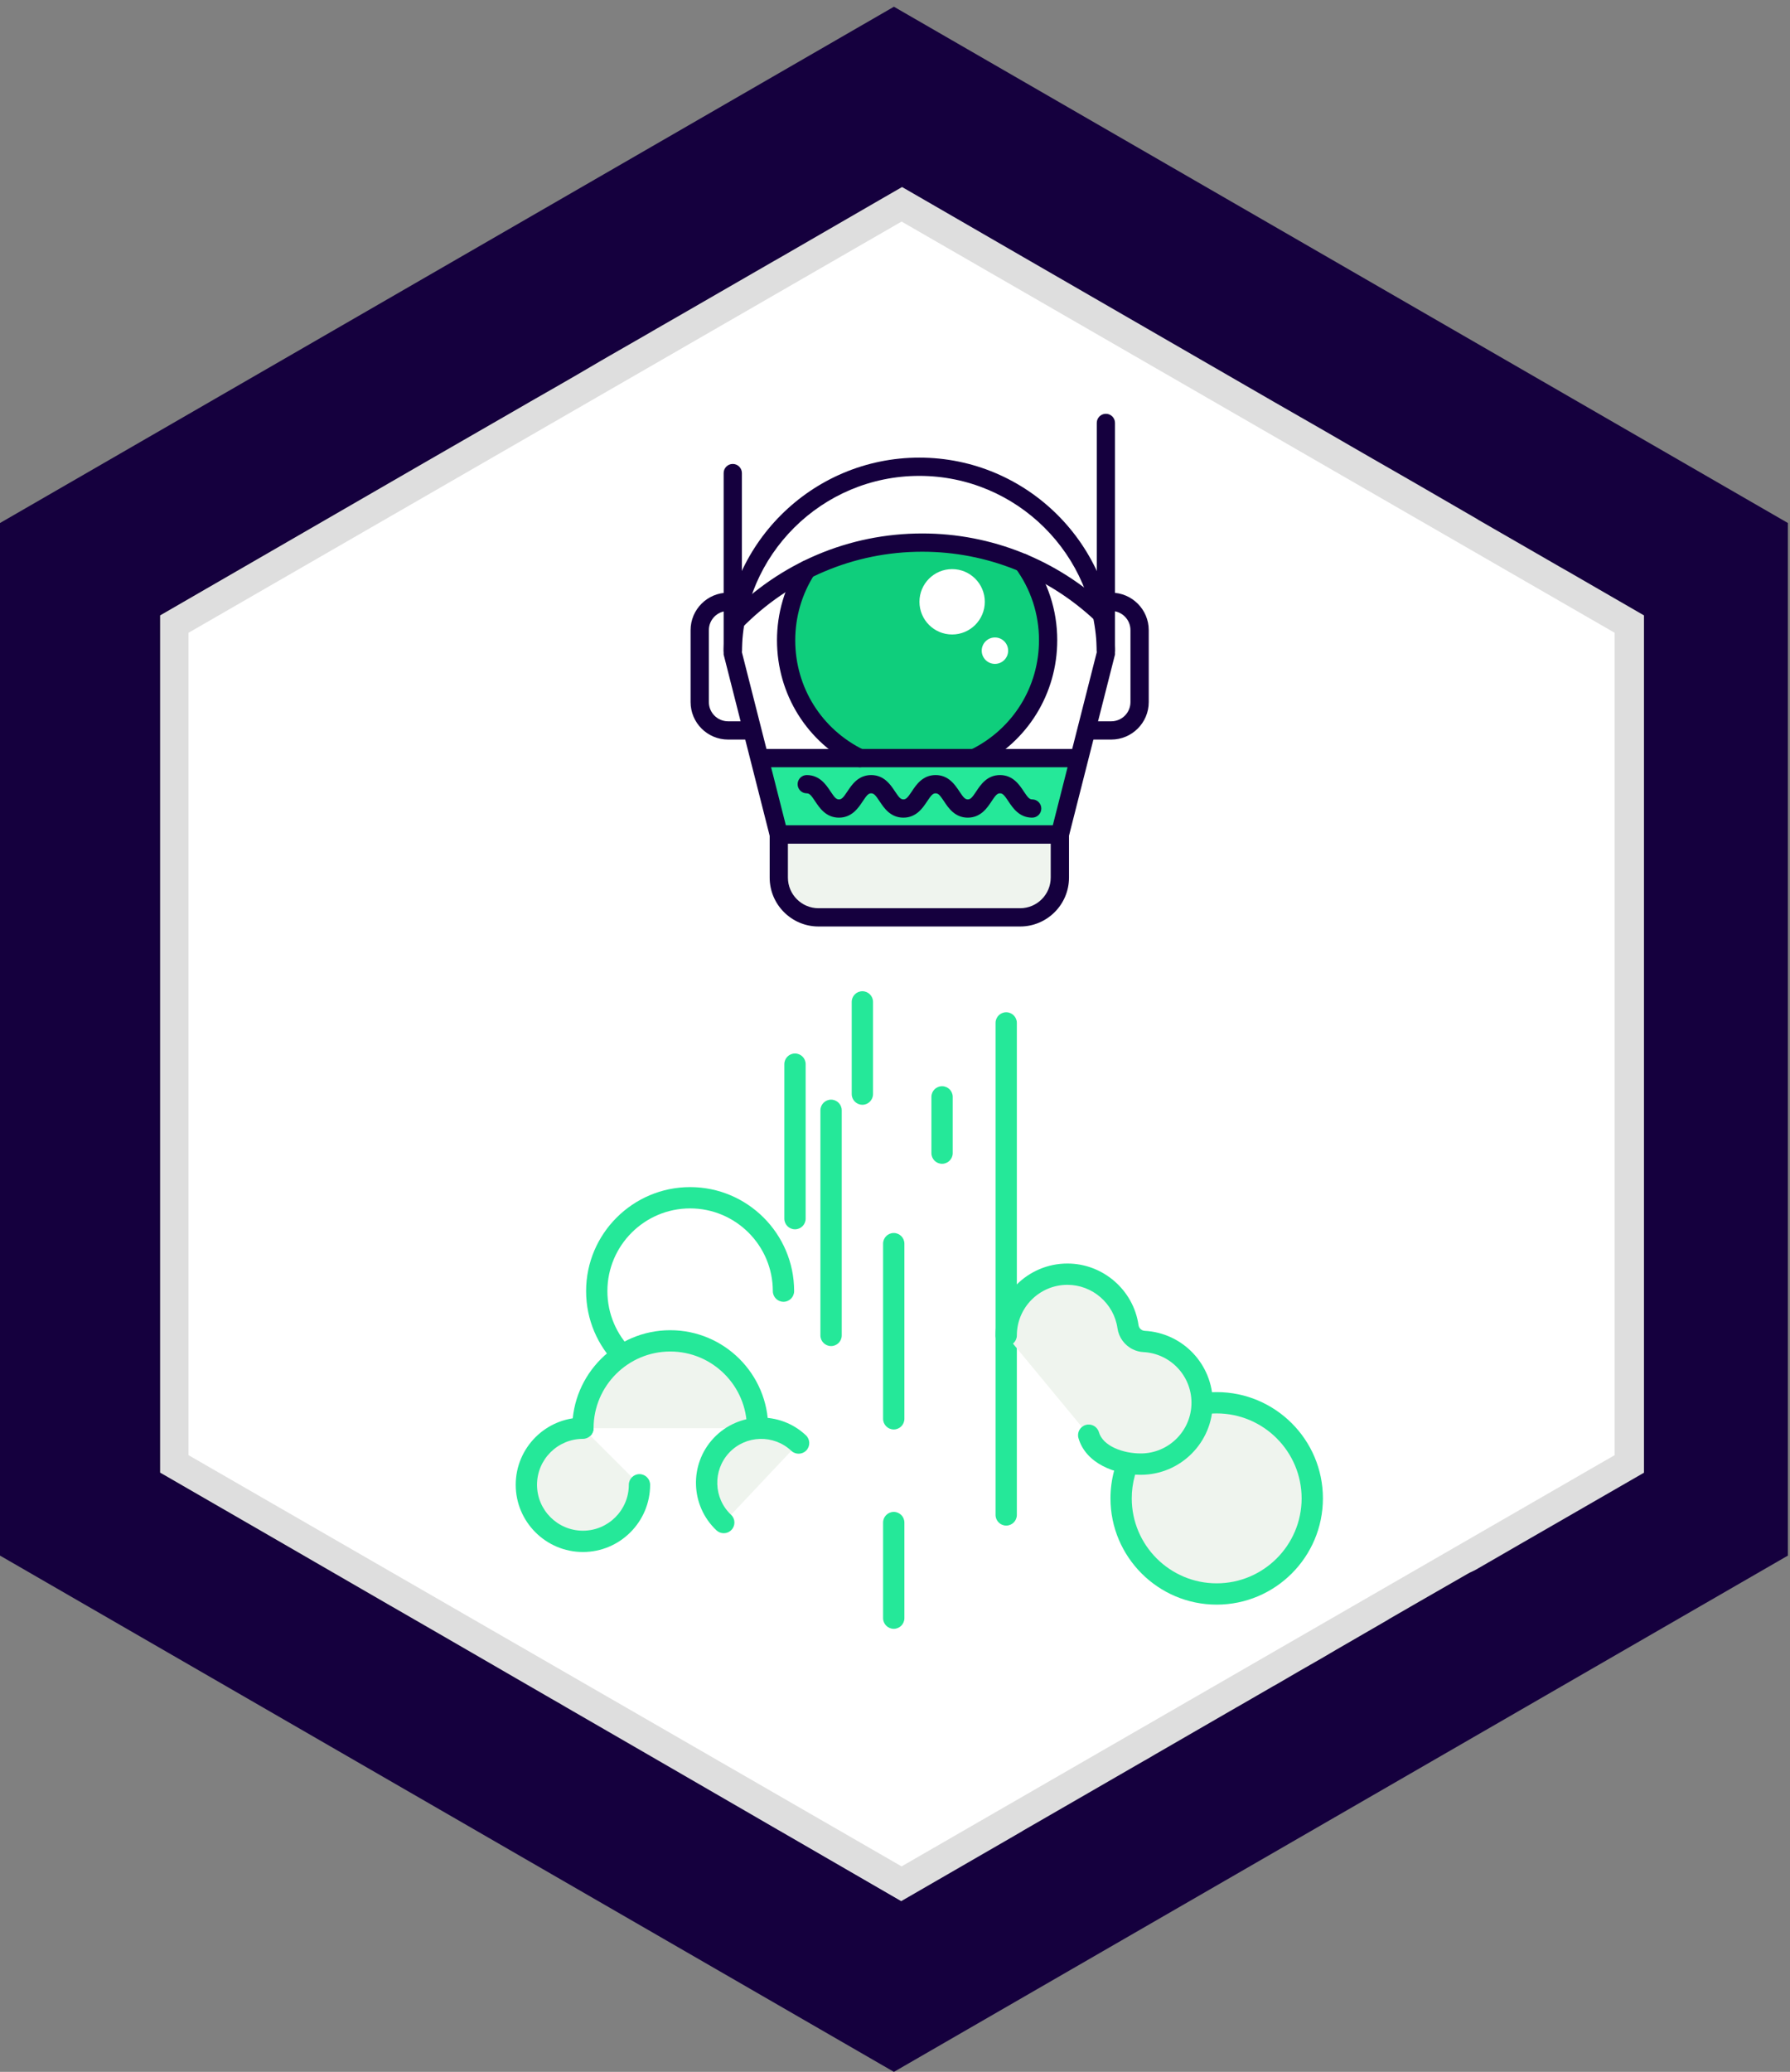 <?xml version="1.0" encoding="utf-8"?>
<!-- Generator: Adobe Illustrator 16.0.0, SVG Export Plug-In . SVG Version: 6.00 Build 0)  -->
<!DOCTYPE svg PUBLIC "-//W3C//DTD SVG 1.1//EN" "http://www.w3.org/Graphics/SVG/1.1/DTD/svg11.dtd">
<svg version="1.1" xmlns="http://www.w3.org/2000/svg" xmlns:xlink="http://www.w3.org/1999/xlink" x="0px" y="0px"
	 width="110.979px" height="128.417px" viewBox="0 0 110.979 128.417" enable-background="new 0 0 110.979 128.417"
	 xml:space="preserve">
<rect x="0" y="0" width="110.979" height="128.417" fill="#808080" stroke="none"/>
<g id="Layer_1">
</g>
<g id="Layer_4">
	<g id="Layer_63">
		<polygon fill="#15003E" points="110.849,96.417 55.423,128.417 0,96.417 0,32.417 55.423,0.417 110.849,32.417 		"/>
		<polygon fill="#FFFFFF" points="101.926,38.143 101.926,91.274 101.917,91.284 100.497,92.103 94.216,95.723 91.497,97.293 
			91.256,97.414 91.126,97.473 91.016,97.534 87.986,99.274 86.117,100.353 86.077,100.383 82.827,102.263 81.957,102.774 
			80.577,103.564 79.117,104.414 78.936,104.513 78.917,104.524 77.207,105.513 76.247,106.064 71.626,108.734 70.997,109.103 
			70.936,109.133 67.436,111.154 63.396,113.484 63.386,113.494 62.957,113.744 55.876,117.833 48.306,113.454 48.266,113.433 
			46.197,112.234 40.836,109.133 40.146,108.734 35.056,105.793 34.667,105.564 34.176,105.284 33.846,105.093 31.997,104.024 
			31.426,103.694 29.716,102.704 27.207,101.253 24.296,99.574 24.207,99.524 19.537,96.824 17.426,95.603 9.926,91.274 
			9.926,38.143 24.256,29.864 26.247,28.713 31.176,25.874 32.756,24.963 32.926,24.864 34.586,23.914 35.747,23.244 37.287,22.343 
			37.806,22.043 40.086,20.734 40.776,20.333 42.236,19.494 47.957,16.194 48.417,15.933 54.486,12.423 55.926,11.593 
			56.986,12.204 63.476,15.954 78.006,24.343 79.046,24.944 81.346,26.263 82.216,26.763 83.736,27.643 85.106,28.433 
			85.907,28.893 85.997,28.944 87.806,29.984 91.586,32.173 91.626,32.194 91.626,32.204 91.886,32.353 92.546,32.734 
			94.006,33.574 95.947,34.694 96.726,35.143 97.167,35.393 99.106,36.513 		"/>
	</g>
	<g id="Layer_2_6_">
		<g id="Layer_16_5_">
			<path opacity="0.13" enable-background="new    " d="M9.826,38.141v53.121l46.072,26.559l46.074-26.559V38.141L55.898,11.58
				L9.826,38.141z M100.107,39.221v50.971l-44.209,25.489L11.687,90.192V39.221l44.211-25.489L100.107,39.221z"/>
		</g>
	</g>
	<g>
		<polygon fill="#25E899" points="47.14,46.989 65.329,46.989 66.871,47.578 65.71,51.729 48.284,51.729 		"/>
	</g>
	<g>
		<path fill="#EFF4EE" d="M63.248,56.859h-12.5c-1.36,0-2.463-1.103-2.463-2.463v-2.667H65.71v2.667
			C65.71,55.756,64.608,56.859,63.248,56.859"/>
	</g>
	<g>
		<path fill="#15003E" d="M63.248,57.425h-12.5c-1.67,0-3.029-1.359-3.029-3.03v-3.233h18.559v3.233
			C66.277,56.066,64.917,57.425,63.248,57.425z M48.85,52.294v2.101c0,1.046,0.852,1.898,1.897,1.898h12.5
			c1.046,0,1.897-0.852,1.897-1.898v-2.101H48.85z"/>
	</g>
	<g>
		<path fill="#0FCE7C" d="M53.803,46.989c-2.736-1.202-4.646-3.935-4.646-7.114c0-1.876,0.665-3.598,1.774-4.94
			c1.424-1.727,10.385-1.814,11.809-0.208c1.213,1.371,1.95,3.173,1.95,5.148c0,3.179-1.91,5.913-4.646,7.114"/>
	</g>
	<g>
		<path fill="#15003E" d="M53.311,47.555c-0.083,0-0.167-0.019-0.247-0.057c-3.017-1.468-4.891-4.463-4.891-7.816
			c0-1.666,0.473-3.283,1.366-4.679c0.169-0.263,0.519-0.34,0.782-0.171s0.34,0.519,0.171,0.782
			c-0.777,1.213-1.188,2.62-1.188,4.069c0,2.916,1.63,5.521,4.255,6.798c0.281,0.137,0.398,0.476,0.261,0.757
			C53.722,47.438,53.521,47.555,53.311,47.555z"/>
	</g>
	<g>
		<path fill="#15003E" d="M60.494,47.513c-0.208,0-0.407-0.114-0.506-0.313c-0.141-0.279-0.027-0.62,0.252-0.759
			c2.576-1.291,4.177-3.88,4.177-6.76c0-1.62-0.505-3.164-1.461-4.466c-0.184-0.252-0.13-0.606,0.122-0.791
			c0.252-0.185,0.605-0.13,0.791,0.121c1.099,1.498,1.679,3.273,1.679,5.136c0,3.311-1.839,6.288-4.801,7.771
			C60.666,47.494,60.579,47.513,60.494,47.513z"/>
	</g>
	<g>
		<path fill="#15003E" d="M66.151,52.294H47.844l-2.979-11.727v-0.071c0-6.69,5.442-12.132,12.132-12.132
			s12.132,5.442,12.132,12.132v0.071l-0.017,0.069L66.151,52.294z M48.725,51.163h16.546l2.728-10.736
			c-0.038-6.034-4.959-10.931-11.001-10.931c-6.042,0-10.963,4.897-11,10.931L48.725,51.163z"/>
	</g>
	<g>
		<path fill="#15003E" d="M45.431,40.895c-0.313,0-0.565-0.253-0.565-0.565V29.322c0-0.313,0.252-0.566,0.565-0.566
			c0.313,0,0.566,0.253,0.566,0.566V40.33C45.997,40.642,45.744,40.895,45.431,40.895z"/>
	</g>
	<g>
		<path fill="#15003E" d="M68.564,40.895c-0.313,0-0.565-0.253-0.565-0.565V26.213c0-0.313,0.253-0.566,0.565-0.566
			s0.565,0.253,0.565,0.566V40.33C69.129,40.642,68.876,40.895,68.564,40.895z"/>
	</g>
	<g>
		<path fill="#15003E" d="M46.332,45.839h-1.193c-1.28,0-2.323-1.042-2.323-2.322v-4.46c0-1.28,1.042-2.322,2.323-2.322h0.506
			c0.313,0,0.566,0.253,0.566,0.566s-0.253,0.566-0.566,0.566h-0.506c-0.657,0-1.19,0.534-1.19,1.19v4.46
			c0,0.656,0.534,1.19,1.19,1.19h1.193c0.313,0,0.566,0.253,0.566,0.566S46.644,45.839,46.332,45.839z"/>
	</g>
	<g>
		<path fill="#15003E" d="M68.898,45.839h-1.194c-0.313,0-0.565-0.253-0.565-0.566s0.253-0.566,0.565-0.566h1.194
			c0.657,0,1.19-0.534,1.19-1.19v-4.46c0-0.656-0.533-1.19-1.19-1.19h-0.506c-0.313,0-0.565-0.253-0.565-0.566
			s0.253-0.566,0.565-0.566h0.506c1.281,0,2.323,1.042,2.323,2.322v4.46C71.221,44.797,70.179,45.839,68.898,45.839z"/>
	</g>
	<g>
		<path fill="#15003E" d="M45.556,39.128c-0.143,0-0.286-0.053-0.396-0.161c-0.224-0.218-0.229-0.577-0.009-0.8
			c3.212-3.291,7.485-5.103,12.03-5.103c4.28,0,8.37,1.633,11.518,4.599c0.228,0.215,0.237,0.573,0.023,0.8
			c-0.215,0.227-0.573,0.238-0.8,0.024c-2.937-2.767-6.751-4.291-10.741-4.291c-4.238,0-8.223,1.691-11.221,4.761
			C45.85,39.071,45.703,39.128,45.556,39.128z"/>
	</g>
	<g>
		<path fill="#15003E" d="M66.871,47.554H47.14c-0.313,0-0.566-0.253-0.566-0.565c0-0.313,0.254-0.566,0.566-0.566h19.731
			c0.313,0,0.565,0.253,0.565,0.566C67.436,47.301,67.183,47.554,66.871,47.554z"/>
	</g>
	<g>
		<path fill="#FFFFFF" d="M61.057,37.3c0,1.119-0.907,2.026-2.026,2.026s-2.025-0.907-2.025-2.026c0-1.119,0.906-2.026,2.025-2.026
			S61.057,36.182,61.057,37.3"/>
	</g>
	<g>
		<path fill="#FFFFFF" d="M62.504,40.33c0,0.452-0.366,0.819-0.819,0.819c-0.452,0-0.819-0.367-0.819-0.819
			c0-0.453,0.367-0.819,0.819-0.819C62.138,39.51,62.504,39.877,62.504,40.33"/>
	</g>
	<g>
		<path fill="#15003E" d="M63.994,50.679c-0.804,0-1.204-0.607-1.47-1.008c-0.253-0.382-0.358-0.5-0.526-0.5
			c-0.167,0-0.273,0.118-0.525,0.5c-0.266,0.401-0.667,1.008-1.471,1.008c-0.803,0-1.204-0.607-1.47-1.008
			c-0.253-0.382-0.358-0.5-0.526-0.5s-0.273,0.118-0.526,0.5c-0.267,0.401-0.667,1.008-1.471,1.008s-1.205-0.607-1.471-1.008
			c-0.253-0.382-0.358-0.5-0.526-0.5s-0.274,0.118-0.527,0.5c-0.266,0.401-0.667,1.008-1.471,1.008
			c-0.804,0-1.205-0.607-1.471-1.008c-0.253-0.382-0.358-0.5-0.526-0.5c-0.313,0-0.566-0.254-0.566-0.566s0.254-0.566,0.566-0.566
			c0.803,0,1.204,0.607,1.471,1.008c0.252,0.382,0.358,0.501,0.527,0.501s0.274-0.119,0.527-0.501
			c0.266-0.401,0.667-1.008,1.471-1.008c0.804,0,1.205,0.607,1.471,1.008c0.253,0.382,0.358,0.501,0.526,0.501
			s0.273-0.119,0.526-0.501c0.266-0.401,0.667-1.008,1.471-1.008s1.204,0.607,1.471,1.008c0.252,0.382,0.358,0.501,0.525,0.501
			c0.168,0,0.274-0.119,0.526-0.501c0.266-0.401,0.667-1.008,1.47-1.008c0.804,0,1.205,0.607,1.47,1.008
			c0.253,0.382,0.358,0.501,0.526,0.501c0.313,0,0.566,0.253,0.566,0.566S64.306,50.679,63.994,50.679z"/>
	</g>
	<g>
		<path fill="#25E899" d="M49.289,76.194c-0.365,0-0.661-0.295-0.661-0.659v-9.579c0-0.363,0.296-0.66,0.661-0.66
			s0.661,0.297,0.661,0.66v9.579C49.95,75.899,49.654,76.194,49.289,76.194z"/>
	</g>
	<g>
		<path fill="#25E899" d="M62.384,94.558c-0.364,0-0.66-0.296-0.66-0.66V63.402c0-0.364,0.296-0.661,0.66-0.661
			s0.66,0.296,0.66,0.661v30.496C63.044,94.262,62.749,94.558,62.384,94.558z"/>
	</g>
	<g>
		<path fill="#25E899" d="M51.526,83.431c-0.365,0-0.661-0.295-0.661-0.659V68.818c0-0.363,0.296-0.66,0.661-0.66
			s0.661,0.297,0.661,0.66v13.954C52.187,83.136,51.891,83.431,51.526,83.431z"/>
	</g>
	<g>
		<path fill="#25E899" d="M42.787,86.475c-3.556,0-6.449-2.894-6.449-6.449s2.893-6.448,6.449-6.448s6.449,2.893,6.449,6.448
			c0,0.365-0.295,0.66-0.66,0.66c-0.365,0-0.661-0.295-0.661-0.66c0-2.827-2.301-5.128-5.128-5.128s-5.129,2.301-5.129,5.128
			c0,2.828,2.301,5.129,5.129,5.129c0.365,0,0.661,0.296,0.661,0.66S43.151,86.475,42.787,86.475z"/>
	</g>
	<g>
		<path fill="#EFF4EE" d="M46.97,88.522c0-2.99-2.425-5.414-5.415-5.414c-2.991,0-5.414,2.424-5.414,5.414"/>
	</g>
	<g>
		<path fill="#25E899" d="M46.97,89.182c-0.365,0-0.661-0.296-0.661-0.66c0-2.622-2.133-4.754-4.754-4.754s-4.754,2.132-4.754,4.754
			c0,0.364-0.295,0.66-0.66,0.66c-0.365,0-0.661-0.296-0.661-0.66c0-3.35,2.725-6.074,6.075-6.074c3.35,0,6.075,2.725,6.075,6.074
			C47.63,88.886,47.334,89.182,46.97,89.182z"/>
	</g>
	<g>
		<path fill="#EFF4EE" d="M36.141,88.522c-1.937,0-3.506,1.569-3.506,3.507c0,1.936,1.57,3.506,3.506,3.506
			c1.937,0,3.506-1.57,3.506-3.506"/>
	</g>
	<g>
		<path fill="#25E899" d="M36.141,96.195c-2.297,0-4.167-1.869-4.167-4.166c0-2.298,1.869-4.167,4.167-4.167
			c0.365,0,0.66,0.296,0.66,0.66s-0.295,0.66-0.66,0.66c-1.569,0-2.846,1.276-2.846,2.847c0,1.568,1.276,2.846,2.846,2.846
			s2.846-1.277,2.846-2.846c0-0.364,0.295-0.66,0.66-0.66s0.66,0.296,0.66,0.66C40.307,94.326,38.438,96.195,36.141,96.195z"/>
	</g>
	<g>
		<path fill="#EFF4EE" d="M70.327,89.865c-0.52,0.881-0.818,1.908-0.818,3.006c0,3.272,2.653,5.926,5.926,5.926
			c3.273,0,5.927-2.653,5.927-5.926s-2.653-5.927-5.927-5.927c-0.219,0-0.437,0.013-0.65,0.036"/>
	</g>
	<g>
		<path fill="#25E899" d="M75.434,99.457c-3.631,0-6.585-2.954-6.585-6.586c0-1.177,0.313-2.332,0.908-3.342
			c0.186-0.314,0.591-0.418,0.905-0.233c0.313,0.186,0.418,0.59,0.232,0.904c-0.475,0.806-0.726,1.729-0.726,2.671
			c0,2.903,2.361,5.266,5.265,5.266c2.904,0,5.267-2.362,5.267-5.266s-2.362-5.266-5.267-5.266c-0.192,0-0.387,0.01-0.578,0.031
			c-0.365,0.038-0.688-0.222-0.729-0.584c-0.04-0.363,0.222-0.689,0.585-0.729c0.239-0.026,0.482-0.039,0.722-0.039
			c3.633,0,6.587,2.954,6.587,6.586S79.067,99.457,75.434,99.457z"/>
	</g>
	<g>
		<path fill="#EFF4EE" d="M67.499,88.955c0.353,1.219,1.866,1.793,3.229,1.793c2.101,0,3.804-1.702,3.804-3.803
			c0-2.034-1.597-3.695-3.605-3.799c-0.141-0.007-0.278-0.044-0.405-0.105c-0.316-0.156-0.536-0.459-0.586-0.809
			c-0.262-1.84-1.844-3.255-3.756-3.255c-2.096,0-3.795,1.699-3.795,3.795"/>
	</g>
	<g>
		<path fill="#25E899" d="M70.728,91.409c-1.597,0-3.409-0.702-3.863-2.271c-0.103-0.351,0.099-0.717,0.45-0.817
			c0.35-0.103,0.716,0.099,0.817,0.449c0.251,0.865,1.496,1.317,2.596,1.317c1.732,0,3.143-1.409,3.143-3.143
			c0-1.675-1.308-3.053-2.979-3.14c-0.229-0.011-0.452-0.069-0.662-0.173c-0.512-0.251-0.867-0.739-0.948-1.308
			c-0.219-1.532-1.553-2.688-3.103-2.688c-1.729,0-3.135,1.406-3.135,3.135c0,0.364-0.296,0.659-0.66,0.659s-0.66-0.295-0.66-0.659
			c0-2.456,1.998-4.455,4.455-4.455c2.204,0,4.099,1.644,4.409,3.821c0.02,0.135,0.103,0.25,0.224,0.309
			c0.049,0.024,0.1,0.037,0.148,0.041c2.372,0.121,4.23,2.079,4.23,4.457C75.191,89.406,73.189,91.409,70.728,91.409z"/>
	</g>
	<g>
		<path fill="#EFF4EE" d="M49.513,89.443c-1.361-1.281-3.502-1.218-4.784,0.144c-1.281,1.36-1.217,3.502,0.143,4.784"/>
	</g>
	<g>
		<path fill="#25E899" d="M44.872,95.03c-0.163,0-0.325-0.059-0.453-0.179c-1.624-1.529-1.7-4.095-0.171-5.718
			s4.094-1.7,5.718-0.171c0.265,0.25,0.278,0.668,0.028,0.934c-0.25,0.265-0.668,0.277-0.933,0.027
			c-1.094-1.029-2.821-0.978-3.851,0.115c-1.03,1.094-0.978,2.821,0.116,3.851c0.266,0.25,0.278,0.668,0.027,0.934
			C45.222,94.96,45.047,95.03,44.872,95.03z"/>
	</g>
	<g>
		<line fill="#EFF4EE" x1="55.412" y1="87.94" x2="55.412" y2="77.083"/>
	</g>
	<g>
		<path fill="#25E899" d="M55.412,88.6c-0.365,0-0.661-0.296-0.661-0.66V77.083c0-0.364,0.295-0.66,0.661-0.66
			c0.365,0,0.66,0.296,0.66,0.66V87.94C56.072,88.304,55.777,88.6,55.412,88.6z"/>
	</g>
	<g>
		<line fill="#EFF4EE" x1="55.412" y1="100.295" x2="55.412" y2="94.371"/>
	</g>
	<g>
		<path fill="#25E899" d="M55.412,100.956c-0.365,0-0.661-0.295-0.661-0.66v-5.925c0-0.365,0.295-0.661,0.661-0.661
			c0.365,0,0.66,0.296,0.66,0.661v5.925C56.072,100.661,55.777,100.956,55.412,100.956z"/>
	</g>
	<g>
		<line fill="#EFF4EE" x1="58.407" y1="67.985" x2="58.407" y2="71.473"/>
	</g>
	<g>
		<path fill="#25E899" d="M58.407,72.133c-0.364,0-0.66-0.296-0.66-0.66v-3.488c0-0.364,0.296-0.661,0.66-0.661
			c0.365,0,0.661,0.297,0.661,0.661v3.488C59.068,71.837,58.772,72.133,58.407,72.133z"/>
	</g>
	<g>
		<line fill="#EFF4EE" x1="53.467" y1="62.098" x2="53.467" y2="67.814"/>
	</g>
	<g>
		<path fill="#25E899" d="M53.467,68.475c-0.365,0-0.661-0.296-0.661-0.661v-5.716c0-0.365,0.295-0.66,0.661-0.66
			c0.364,0,0.66,0.295,0.66,0.66v5.716C54.126,68.179,53.831,68.475,53.467,68.475z"/>
	</g>
</g>
<g id="Layer_3">
</g>
<g id="Layer_2">
</g>
</svg>
